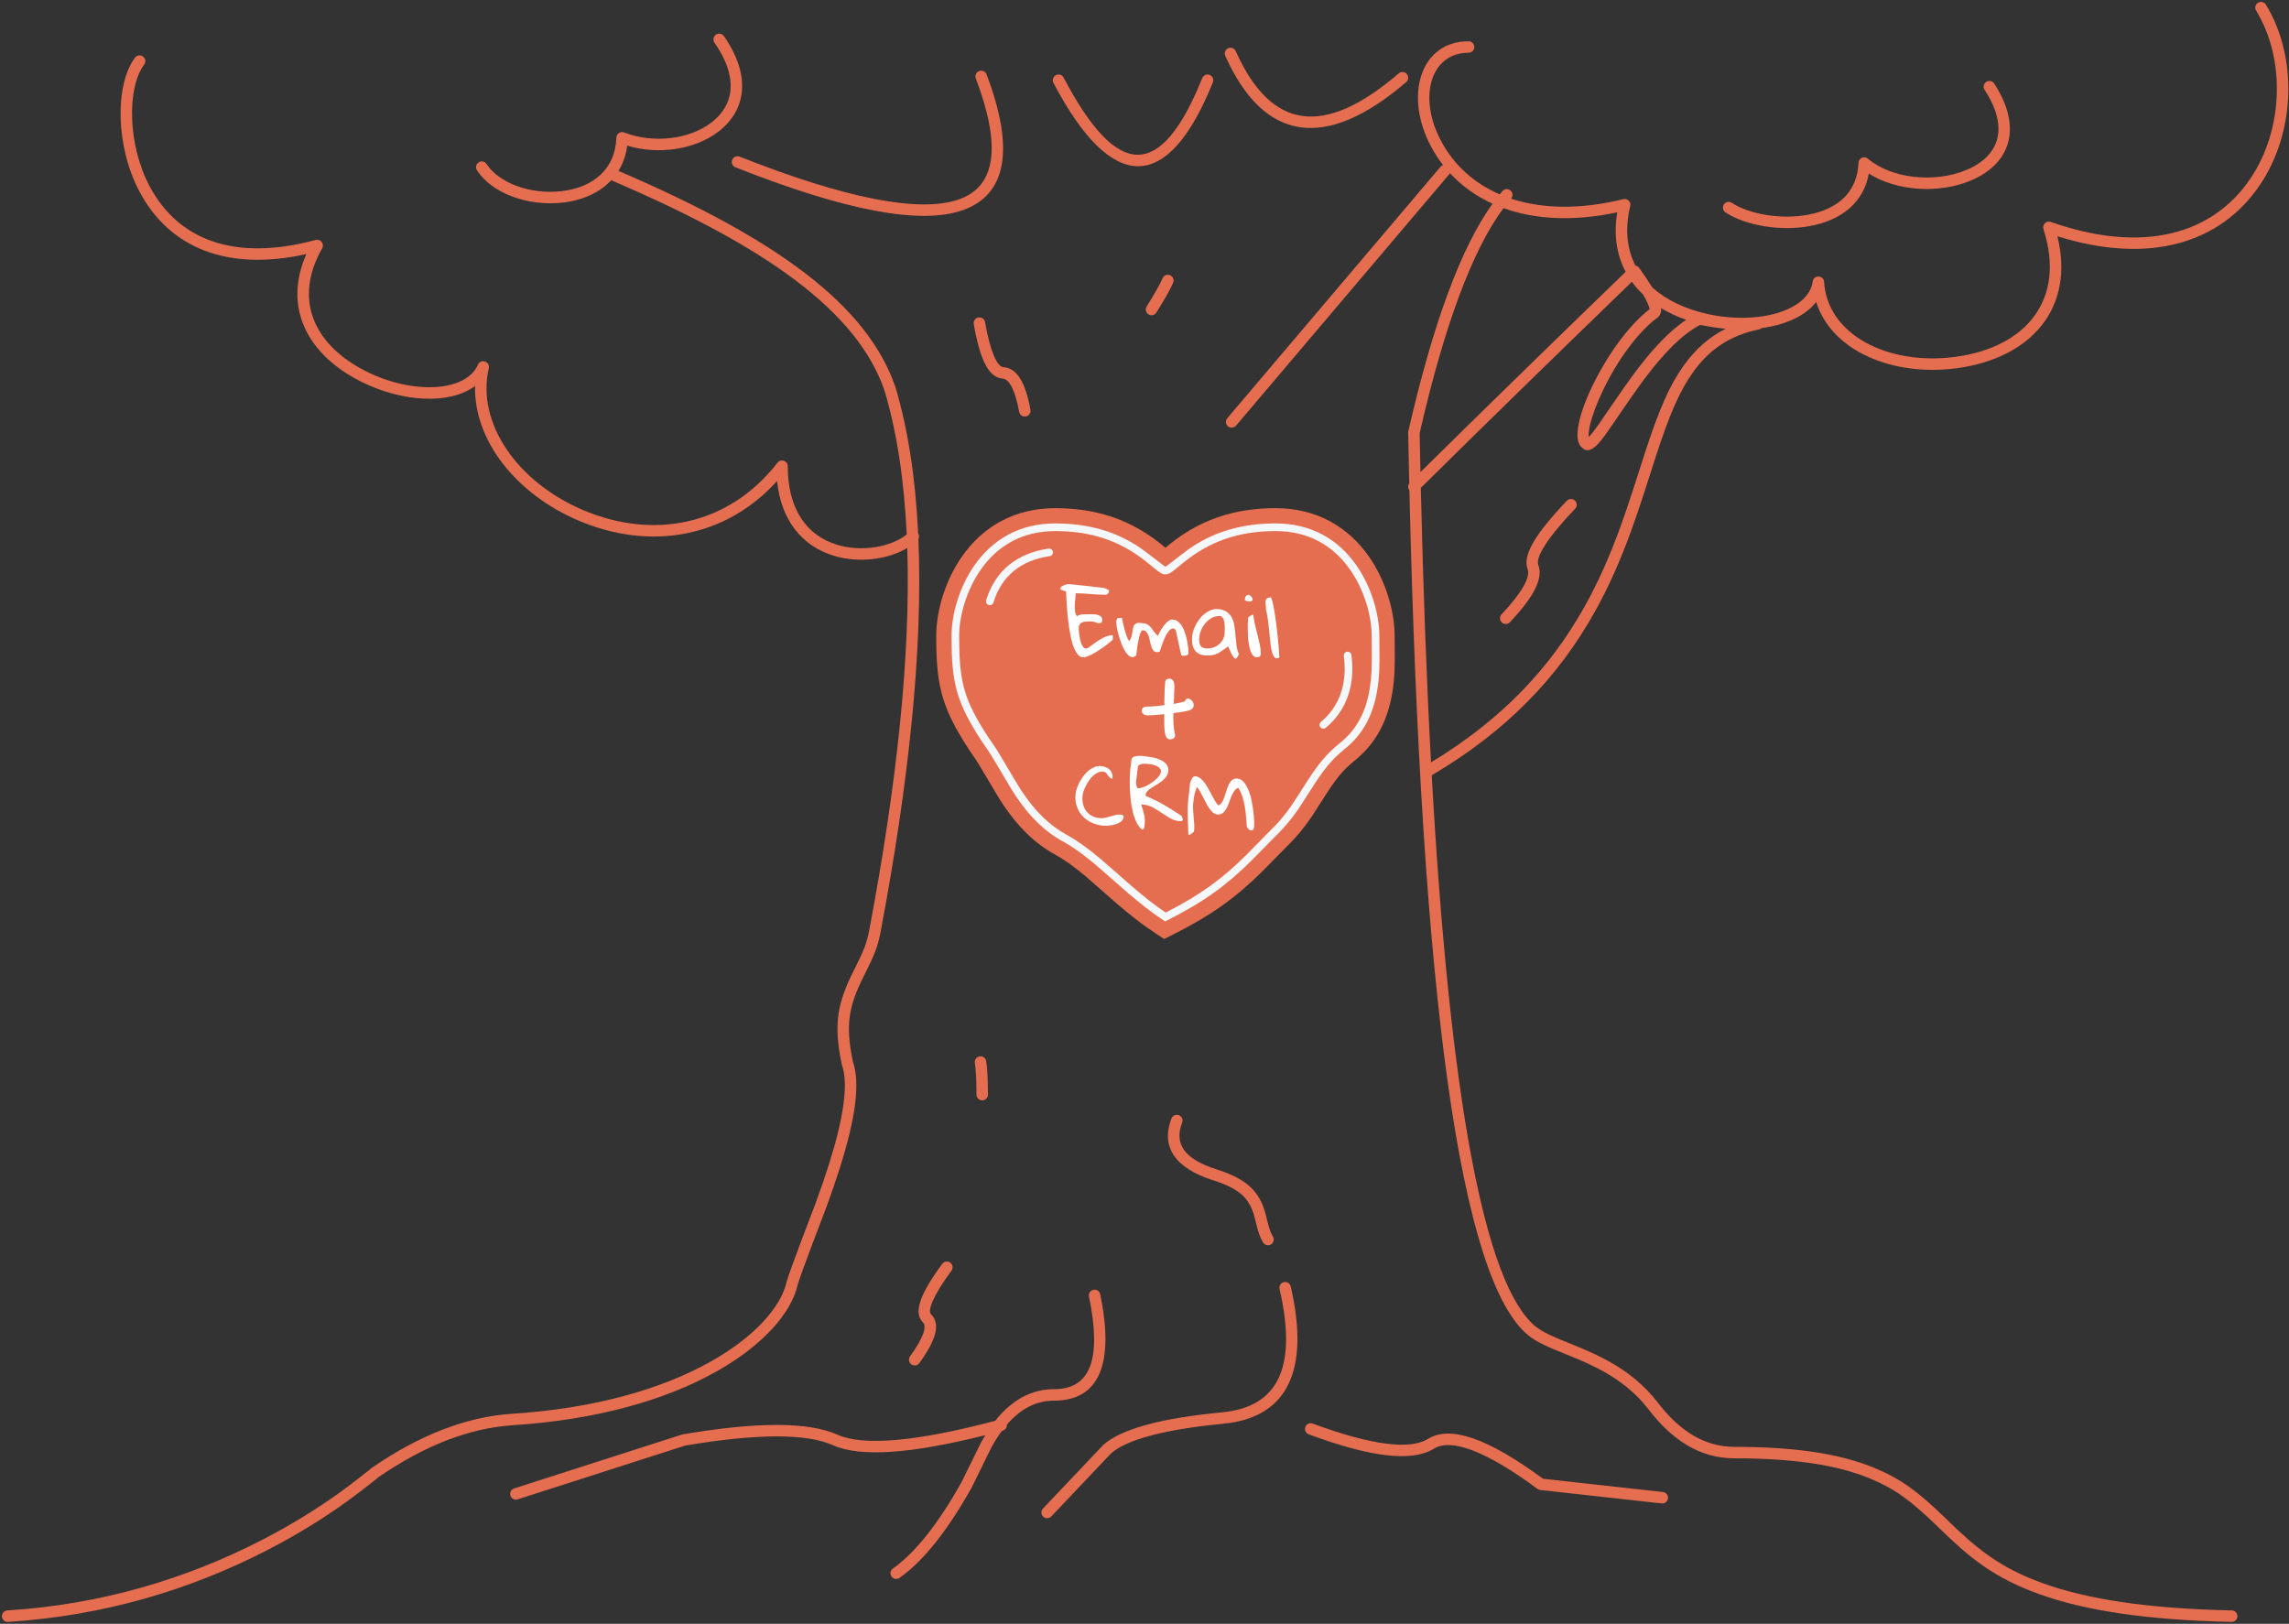 <?xml version="1.0" encoding="UTF-8"?>
<svg width="599px" height="425px" viewBox="0 0 599 425" version="1.1" xmlns="http://www.w3.org/2000/svg" xmlns:xlink="http://www.w3.org/1999/xlink">
    <rect x="0" y="0" width="599" height="425" fill="#333333" stroke="none"/>
    <!-- Generator: Sketch 55.1 (78136) - https://sketchapp.com -->
    <title>Love TREE </title>
    <desc>Created with Sketch.</desc>
    <g id="Page-1" stroke="none" stroke-width="1" fill="none" fill-rule="evenodd">
        <g id="Tree-illustration" transform="translate(-151, -460)">
            <g id="Love-TREE-" transform="translate(151, 460)">
                <path d="M461.029,85.857 C460.844,86.024 460.603,86.15 460.304,86.211 C452.764,87.771 447.339,91.411 443.069,97.385 C439.501,102.376 436.904,108.47 433.433,119.077 C432.831,120.915 430.714,127.534 430.361,128.624 C429.088,132.555 428.021,135.705 426.896,138.803 C424.007,146.755 420.962,153.654 417.274,160.241 C407.714,177.32 394.228,191.373 374.664,202.917 C379.43,288.04 388.56,336.294 401.808,347.155 C403.024,348.152 404.715,349.065 407.31,350.182 C408.408,350.654 412.781,352.425 413.699,352.811 C416.47,353.975 418.732,355.038 420.921,356.249 C426.093,359.113 430.34,362.572 433.83,367.112 C439.383,374.337 445.875,378.689 453.909,378.689 C470.096,378.689 481.706,380.548 490.558,384.222 C497.506,387.105 501.839,390.355 508.743,397.009 C509.027,397.283 510.249,398.464 510.574,398.777 C511.285,399.462 511.862,400.013 512.427,400.543 C519.357,407.052 525.313,411.018 534.471,414.341 C546.184,418.592 562.07,421.029 584.031,421.5 C584.86,421.518 585.517,422.204 585.5,423.032 C585.481,423.86 584.795,424.517 583.967,424.5 C561.704,424.022 545.504,421.537 533.447,417.161 C523.867,413.684 517.579,409.498 510.373,402.73 C509.798,402.19 509.212,401.631 508.492,400.938 C508.165,400.622 506.943,399.441 506.661,399.169 C500.004,392.753 495.936,389.702 489.408,386.993 C480.962,383.488 469.731,381.689 453.909,381.689 C444.763,381.689 437.516,376.83 431.452,368.941 C428.231,364.75 424.301,361.549 419.468,358.874 C417.387,357.722 415.217,356.702 412.537,355.576 C411.649,355.203 407.259,353.426 406.124,352.937 C403.292,351.719 401.39,350.692 399.906,349.475 C382.136,334.907 371.939,261.529 368.817,128.288 C368.408,127.765 368.395,127.034 368.776,126.498 C368.676,122.142 368.584,117.722 368.499,113.238 C368.499,113.116 368.51,112.994 368.537,112.875 C375.002,84.625 382.323,64.788 390.576,53.308 C386.24,51.336 382.5,48.642 379.441,45.332 C379.396,45.414 379.341,45.492 379.279,45.566 L323.458,111.402 C322.922,112.034 321.975,112.112 321.344,111.576 C320.712,111.04 320.634,110.094 321.17,109.462 L376.991,43.625 C377.165,43.419 377.384,43.272 377.621,43.186 C376.494,41.738 375.483,40.191 374.593,38.553 C367.343,25.208 371.587,10.793 384.316,10.807 C385.144,10.807 385.815,11.48 385.814,12.308 C385.813,13.137 385.141,13.807 384.312,13.807 C374.357,13.796 370.913,25.494 377.229,37.121 C380.544,43.224 385.723,47.961 392.451,50.864 C392.687,50.575 392.925,50.293 393.163,50.018 C393.706,49.392 394.653,49.324 395.279,49.866 C395.906,50.408 395.974,51.356 395.431,51.982 C395.428,51.985 395.425,51.989 395.422,51.993 C403.467,54.655 413.407,54.921 424.797,52.128 C425.889,51.86 426.877,52.844 426.613,53.937 C425.162,59.931 425.742,65.18 427.972,69.522 C428.343,69.586 428.692,69.788 428.933,70.122 C430.318,72.042 431.465,73.728 432.36,75.203 C435.939,78.471 440.854,80.838 446.772,82.164 C460.264,85.188 473.37,81.219 474.358,73.679 C474.595,71.875 477.236,71.97 477.343,73.786 C478.15,87.569 494.055,95.769 511.729,93.393 C530.278,90.9 540.676,78.324 534.745,59.974 C534.364,58.794 535.497,57.687 536.668,58.096 C560.68,66.497 578.946,61.46 588.89,46.747 C597.582,33.886 598.13,15.422 590.393,2.782 C589.96,2.075 590.182,1.152 590.889,0.719 C591.595,0.287 592.519,0.509 592.951,1.215 C601.307,14.866 600.722,34.599 591.376,48.427 C581.02,63.749 562.335,69.352 538.394,61.83 C543.061,80.673 531.438,93.771 512.129,96.366 C495.081,98.658 479.241,91.729 475.264,79.021 C472.489,82.66 467.277,85.026 461.029,85.857 Z M441.264,83.712 C438.871,82.874 436.666,81.847 434.676,80.642 C434.787,81.761 434.457,82.594 433.66,83.187 C428.585,86.964 423.309,94.216 419.513,102.094 C417.844,105.558 416.623,108.844 416.057,111.36 C415.789,112.556 415.679,113.532 415.727,114.212 C415.731,114.274 415.737,114.332 415.743,114.386 C416.385,113.753 417.257,112.64 418.463,110.93 C418.248,111.235 424.934,101.398 427.308,98.189 C432.231,91.538 436.747,86.69 441.264,83.712 Z M425.411,71.144 C423.073,66.738 422.224,61.494 423.217,55.568 C411.763,58.018 401.671,57.446 393.44,54.472 C385.336,65.393 377.996,85.043 371.503,113.366 C371.568,116.803 371.637,120.204 371.711,123.567 C387.422,108.062 405.322,90.588 425.411,71.144 Z M429.961,77.074 C428.87,76.042 427.892,74.932 427.035,73.747 C406.278,93.84 387.868,111.821 371.805,127.69 C372.418,153.958 373.31,177.909 374.478,199.533 C392.854,188.419 405.57,175.008 414.656,158.776 C418.257,152.343 421.239,145.589 424.076,137.779 C425.187,134.719 426.244,131.6 427.507,127.7 C427.857,126.619 429.976,119.993 430.581,118.144 C434.142,107.263 436.833,100.95 440.628,95.641 C443.642,91.425 447.219,88.237 451.584,86.039 C449.693,85.877 447.769,85.586 444.915,85.037 C440.139,87.518 435.215,92.55 429.72,99.974 C427.388,103.124 420.731,112.92 420.915,112.659 C419.579,114.553 418.608,115.788 417.789,116.581 C416.471,117.858 415.081,118.356 413.981,117.153 C409.037,113.273 420.652,89.323 431.659,80.938 C431.659,80.931 431.658,80.924 431.657,80.916 C431.621,80.539 431.431,79.943 431.075,79.168 C430.795,78.559 430.424,77.86 429.961,77.074 Z M237.277,139.898 C236.603,125.63 234.696,112.967 231.428,102.11 C224.282,81.546 200.784,64.673 160.414,47.379 C160.264,47.314 160.129,47.228 160.012,47.125 C156.977,50.402 152.505,52.436 147.159,53.032 C138.176,54.033 128.768,50.651 124.813,44.56 C124.362,43.865 124.56,42.936 125.254,42.485 C125.949,42.034 126.878,42.231 127.329,42.926 C130.596,47.958 138.881,50.936 146.827,50.05 C155.374,49.097 161.036,44.137 161.299,36.024 C161.333,34.99 162.378,34.3 163.341,34.674 C170.927,37.618 180.356,36.5 186.124,32.109 C192.326,27.387 193.145,19.995 186.972,11.169 C186.497,10.49 186.662,9.555 187.341,9.08 C188.02,8.605 188.955,8.77 189.43,9.449 C196.494,19.549 195.473,28.762 187.941,34.496 C181.8,39.171 172.293,40.584 164.135,38.118 C163.806,40.603 163.017,42.814 161.838,44.725 C202.799,62.3 226.76,79.537 234.281,101.185 C237.618,112.27 239.568,125.134 240.263,139.588 C240.556,140.044 240.576,140.621 240.331,141.091 C241.529,169.76 237.883,204.567 230.409,244.075 C229.725,247.69 228.733,250.15 226.435,254.7 C226.298,254.971 226.298,254.971 226.161,255.242 C222.121,263.248 221.169,267.998 223.168,277.781 C225.2,283.567 223.804,292.893 219.814,305.563 C218.802,308.777 217.638,312.154 216.29,315.834 C216.029,316.548 209.197,334.302 208.769,336.192 C207.025,343.884 199.365,352.273 187.512,358.948 C173.93,366.597 155.767,371.626 134.245,373.021 C122.878,373.758 111.142,378.285 99.032,386.634 C99.502,386.31 94.219,390.514 90.739,393.016 C84.635,397.403 77.775,401.67 70.027,405.67 C49.834,416.094 27.141,422.916 2.095,424.497 C1.268,424.549 0.555,423.921 0.503,423.095 C0.451,422.268 1.079,421.555 1.905,421.503 C26.513,419.95 48.808,413.247 68.651,403.004 C76.262,399.075 82.998,394.885 88.988,390.58 C92.379,388.142 97.693,383.913 97.33,384.164 C109.861,375.524 122.103,370.801 134.051,370.027 C155.141,368.66 172.868,363.752 186.04,356.334 C197.221,350.037 204.315,342.269 205.843,335.528 C206.328,333.391 213.332,315.189 213.473,314.803 C214.807,311.163 215.956,307.828 216.953,304.662 C220.77,292.541 222.091,283.631 220.309,278.695 L220.251,278.488 C218.072,267.897 219.148,262.482 223.483,253.891 C223.62,253.619 223.62,253.619 223.757,253.347 C225.937,249.031 226.843,246.784 227.461,243.517 C234.706,205.221 238.327,171.382 237.417,143.426 C232.277,146.482 224.691,147.439 218.199,145.458 C209.903,142.925 204.425,136.244 203.344,125.907 C189.69,140.968 169.855,144.12 151.387,136.25 C134.992,129.263 123.979,115.225 124.316,101.023 C117.84,105.895 105.432,105.384 94.455,99.865 C80.361,92.778 74.005,80.364 80.185,66.49 C59.171,71.178 44.313,64.664 36.587,50.31 C30.224,38.489 29.999,22.218 35.324,15.101 C35.82,14.438 36.76,14.303 37.423,14.799 C38.087,15.295 38.222,16.235 37.726,16.899 C33.171,22.988 33.378,38.02 39.229,48.888 C46.667,62.707 61.213,68.559 82.609,62.804 C83.895,62.458 84.96,63.835 84.303,64.994 C76.698,78.384 82.105,90.297 95.803,97.185 C108.051,103.343 121.94,102.608 125.07,95.453 C125.8,93.783 128.315,94.615 127.906,96.391 C124.611,110.68 135.336,126.148 152.563,133.49 C170.999,141.346 190.695,137.548 203.463,121.1 C204.339,119.972 206.148,120.591 206.148,122.02 C206.148,133.277 211.063,140.143 219.075,142.588 C225.425,144.527 233.038,143.228 237.277,139.898 Z M260.439,371.864 C264.792,366.383 269.935,363.589 275.839,363.589 C285.267,363.589 288.392,355.914 284.976,339.344 C284.809,338.533 285.331,337.739 286.143,337.572 C286.954,337.405 287.747,337.927 287.915,338.738 C291.658,356.898 287.713,366.589 275.839,366.589 C271.23,366.589 267.118,368.658 263.494,372.862 C263.561,373.576 263.106,374.256 262.389,374.449 C262.32,374.467 262.252,374.486 262.183,374.504 C261.21,375.816 260.275,377.294 259.376,378.938 L254.248,389.372 C247.885,400.718 241.616,408.589 235.388,412.985 C234.712,413.463 233.776,413.302 233.298,412.625 C232.82,411.948 232.981,411.012 233.658,410.534 C239.459,406.44 245.468,398.896 251.594,387.977 L256.713,377.558 C257.076,376.894 257.446,376.253 257.822,375.636 C238.302,380.533 225.081,381.445 217.966,378.253 C211.095,375.171 198.163,375.165 179.312,378.346 L135.459,392.428 C134.67,392.681 133.825,392.247 133.572,391.459 C133.319,390.67 133.753,389.825 134.541,389.572 L178.497,375.457 L178.705,375.406 C198.163,372.115 211.611,372.115 219.194,375.516 C225.877,378.515 239.702,377.344 260.439,371.864 Z M320.14,372.631 C304.759,374.112 294.923,376.749 290.776,380.365 L275.11,396.897 C274.54,397.499 273.591,397.524 272.99,396.954 C272.388,396.385 272.363,395.435 272.933,394.834 L288.646,378.251 L288.742,378.159 C293.487,373.967 303.808,371.189 319.853,369.645 C334.548,368.231 339.535,357.807 334.848,337.376 C334.663,336.568 335.167,335.764 335.974,335.578 C336.782,335.393 337.587,335.898 337.772,336.705 C342.819,358.707 336.93,371.015 320.14,372.631 Z M238.151,355 C241.69,350.126 242.575,347.152 241.534,346.123 C238.913,343.53 240.834,338.579 246.572,330.789 C247.063,330.122 248.002,329.979 248.669,330.47 C249.336,330.962 249.478,331.901 248.987,332.568 C244.207,339.057 242.668,343.025 243.644,343.99 C246.2,346.518 244.936,350.761 240.578,356.762 C240.091,357.433 239.153,357.582 238.483,357.095 C237.813,356.608 237.664,355.67 238.151,355 Z M306.554,292.746 C306.851,291.972 307.719,291.587 308.493,291.884 C309.266,292.181 309.652,293.049 309.354,293.822 C307.188,299.457 309.964,303.396 318.438,306.084 C326.376,308.603 329.582,311.948 331.125,317.516 C331.263,318.014 331.345,318.342 331.578,319.298 C332.131,321.569 332.461,322.57 333.109,323.653 C333.535,324.364 333.303,325.285 332.592,325.711 C331.881,326.136 330.96,325.904 330.535,325.193 C329.684,323.771 329.286,322.563 328.664,320.009 C328.439,319.085 328.36,318.773 328.234,318.317 C326.961,313.724 324.499,311.155 317.531,308.944 C307.584,305.788 303.673,300.24 306.554,292.746 Z M266.7,107.787 C265.649,101.969 264.058,99.201 262.368,99.087 C258.693,98.839 256.416,94.034 254.82,84.823 C254.678,84.007 255.225,83.23 256.042,83.089 C256.858,82.947 257.634,83.494 257.776,84.311 C259.127,92.109 260.964,95.986 262.57,96.094 C266.162,96.337 268.376,100.189 269.652,107.254 C269.799,108.069 269.258,108.85 268.443,108.997 C267.627,109.144 266.847,108.603 266.7,107.787 Z M392.946,160.785 C398.379,155.029 400.536,150.961 399.754,148.933 C398.367,145.338 401.865,139.615 410.023,131.07 C410.595,130.471 411.545,130.449 412.144,131.021 C412.743,131.593 412.765,132.543 412.193,133.142 C404.932,140.748 401.793,145.883 402.553,147.854 C403.918,151.393 401.33,156.272 395.128,162.844 C394.56,163.447 393.61,163.474 393.008,162.905 C392.405,162.337 392.378,161.387 392.946,160.785 Z M255.535,286.512 C255.515,282.413 255.369,279.632 255.111,278.24 C254.96,277.426 255.498,276.643 256.312,276.492 C257.127,276.341 257.909,276.879 258.06,277.693 C258.361,279.314 258.515,282.225 258.535,286.497 C258.539,287.325 257.871,288 257.043,288.004 C256.214,288.008 255.539,287.34 255.535,286.512 Z M300.063,80.218 C302.287,76.656 303.681,74.177 304.22,72.849 C304.531,72.082 305.406,71.712 306.173,72.023 C306.941,72.334 307.311,73.209 307,73.977 C306.376,75.514 304.921,78.102 302.608,81.807 C302.17,82.51 301.244,82.724 300.542,82.285 C299.839,81.846 299.625,80.921 300.063,80.218 Z M435.165,390.509 C435.989,390.6 436.582,391.342 436.491,392.165 C436.4,392.988 435.659,393.582 434.835,393.491 L403.068,389.975 C402.805,389.946 402.554,389.848 402.341,389.69 C388.872,379.732 379.748,376.371 375.244,379.16 C369.471,382.735 358.625,381.395 342.479,375.406 C341.702,375.118 341.306,374.255 341.594,373.478 C341.882,372.702 342.745,372.306 343.522,372.594 C358.836,378.274 368.958,379.524 373.665,376.609 C379.595,372.937 389.55,376.559 403.798,387.038 L435.165,390.509 Z M192.448,43.784 C191.678,43.479 191.3,42.608 191.605,41.838 C191.91,41.067 192.782,40.69 193.552,40.995 C221.554,52.074 240.757,55.759 250.931,52.186 C260.538,48.813 262.172,38.519 255.36,20.531 C255.067,19.756 255.457,18.891 256.232,18.597 C257.007,18.304 257.873,18.694 258.166,19.469 C265.494,38.82 263.572,50.927 251.925,55.017 C240.843,58.908 221.095,55.118 192.448,43.784 Z M515.675,47.277 C507.321,50.765 496.294,50.032 489.048,45.427 C487.717,52.92 482.007,57.598 473.68,59.155 C465.972,60.596 456.807,59.061 451.539,55.59 C450.848,55.134 450.656,54.204 451.112,53.512 C451.568,52.821 452.498,52.629 453.19,53.085 C457.777,56.108 466.153,57.51 473.129,56.206 C481.147,54.707 486.056,50.135 486.333,42.618 C486.379,41.365 487.852,40.718 488.806,41.533 C494.94,46.769 506.264,47.955 514.519,44.509 C523.324,40.833 525.781,33.393 519.34,23.51 C518.887,22.816 519.083,21.887 519.777,21.434 C520.471,20.982 521.401,21.178 521.853,21.872 C529.334,33.35 526.183,42.89 515.675,47.277 Z M275.672,21.698 C275.287,20.965 275.569,20.058 276.302,19.672 C277.035,19.287 277.942,19.569 278.328,20.302 C292.476,47.21 303.827,47.21 314.609,20.44 C314.918,19.671 315.792,19.299 316.56,19.609 C317.329,19.918 317.701,20.792 317.391,21.56 C305.619,50.79 290.97,50.79 275.672,21.698 Z M320.631,14.614 C320.292,13.858 320.63,12.97 321.386,12.631 C322.142,12.292 323.03,12.63 323.369,13.386 C332.64,34.065 346.45,36.015 366.023,19.217 C366.652,18.678 367.599,18.75 368.138,19.378 C368.678,20.007 368.606,20.954 367.977,21.494 C346.966,39.525 330.776,37.239 320.631,14.614 Z" id="Combined-Shape" fill="#E66E50" fill-rule="nonzero"></path>
                <g id="Heart" transform="translate(245, 133)">
                    <path d="M59.977,10.359 C57.779,8.56 56.576,7.652 54.656,6.436 C48.202,2.346 40.621,0 31.156,0 C20.559,0 12.219,4.747 6.654,12.772 C2.357,18.969 0,26.893 0,33.47 C0,45.654 1.224,51.374 7.209,61.066 C8.157,62.602 9.223,64.204 10.416,65.89 C11.208,67.007 15.789,75.039 17.522,77.614 C21.399,83.374 25.694,87.709 31.238,90.748 C33.654,92.073 36.091,93.836 39.106,96.372 C40.675,97.692 46.349,102.714 47.298,103.531 C50.895,106.63 53.947,109.012 57.223,111.173 L59.639,112.767 L62.224,111.467 C72.269,106.413 78.606,101.728 85.281,95.108 C86.122,94.274 86.897,93.486 88.127,92.222 C90.504,89.78 90.992,89.283 92.09,88.204 C93.72,86.602 95.176,84.923 96.563,83.084 C98.006,81.171 98.774,80.002 101.1,76.311 C104.427,71.033 106.282,68.66 109.479,66.088 C115.14,61.532 118.186,55.5 119.37,48.134 C119.954,44.498 120.05,41.571 119.977,35.951 C119.959,34.589 119.954,34.11 119.954,33.47 C119.954,26.893 117.597,18.969 113.299,12.772 C107.733,4.747 99.392,0 88.794,0 C79.329,0 71.748,2.346 65.296,6.436 C63.376,7.653 62.173,8.56 59.977,10.359 Z M59.977,16.318 C62.385,16.318 69.284,5 88.794,5 C108.305,5 114.954,23.834 114.954,33.47 C114.954,41.726 116.151,54.301 106.344,62.192 C97.884,69 96.397,76.961 88.585,84.638 C81.031,92.062 75.979,98.949 59.977,107 C49.518,100.099 42.474,91.206 33.642,86.364 C22.784,80.411 18.582,68.768 14.497,63 C13.353,61.386 12.348,59.872 11.463,58.439 C5.18,48.263 5,42.187 5,33.47 C5,23.834 11.649,5 31.156,5 C50.666,5 57.569,16.318 59.977,16.318 Z" id="Mask-Copy" fill="#E66E50" fill-rule="nonzero"></path>
                    <path d="M59.977,16.318 C57.569,16.318 50.666,5 31.156,5 C11.649,5 5,23.834 5,33.47 C5,42.187 5.18,48.263 11.463,58.439 C12.348,59.872 13.353,61.386 14.497,63 C18.582,68.768 22.784,80.411 33.642,86.364 C42.474,91.206 49.518,100.099 59.977,107 C75.979,98.949 81.031,92.062 88.585,84.638 C96.397,76.961 97.884,69 106.344,62.192 C116.151,54.301 114.954,41.726 114.954,33.47 C114.954,23.834 108.305,5 88.794,5 C69.284,5 62.385,16.318 59.977,16.318 Z" id="Mask-Copy" fill="#E66E50"></path>
                    <path d="M59.977,15.318 C60.204,15.318 65.079,11.309 67.437,9.814 C73.269,6.118 80.113,4 88.794,4 C98.025,4 105.166,8.064 110.012,15.052 C113.834,20.562 115.954,27.689 115.954,33.47 C115.954,34.134 115.959,34.622 115.977,36.003 C116.047,41.4 115.957,44.161 115.42,47.499 C114.383,53.956 111.788,59.095 106.971,62.971 C103.343,65.891 101.261,68.554 97.716,74.179 C95.454,77.769 94.72,78.885 93.37,80.675 C92.097,82.362 90.769,83.893 89.286,85.351 C88.159,86.459 87.661,86.966 85.261,89.433 C84.046,90.681 83.284,91.455 82.464,92.268 C76.077,98.603 70.078,103.037 60.426,107.893 L59.909,108.153 L59.426,107.835 C56.313,105.781 53.387,103.498 49.908,100.501 C48.996,99.714 43.297,94.67 41.681,93.311 C38.481,90.619 35.845,88.712 33.161,87.241 C28.248,84.547 24.389,80.652 20.841,75.381 C19.228,72.985 14.615,64.897 13.681,63.578 C12.534,61.959 11.515,60.426 10.612,58.965 C5.074,49.996 4,44.976 4,33.47 C4,27.689 6.119,20.562 9.941,15.052 C14.787,8.064 21.927,4 31.156,4 C39.837,4 46.682,6.118 52.515,9.814 C54.873,11.308 59.75,15.318 59.977,15.318 Z M51.214,98.985 C54.452,101.775 57.19,103.926 60.046,105.844 C69.198,101.19 74.927,96.926 81.056,90.848 C81.865,90.045 82.62,89.278 83.827,88.038 C86.24,85.558 86.742,85.048 87.884,83.925 C89.294,82.539 90.558,81.082 91.774,79.47 C93.077,77.742 93.793,76.652 96.024,73.112 C99.678,67.314 101.874,64.506 105.717,61.413 C110.111,57.877 112.481,53.184 113.446,47.182 C113.958,43.993 114.046,41.314 113.977,36.029 C113.959,34.639 113.954,34.146 113.954,33.47 C113.954,28.087 111.953,21.359 108.369,16.191 C103.883,9.723 97.341,6 88.794,6 C80.505,6 74.029,8.004 68.507,11.504 C66.744,12.622 65.662,13.451 63.387,15.322 C61.439,16.924 60.857,17.318 59.977,17.318 C59.097,17.318 58.515,16.924 56.566,15.322 C54.29,13.451 53.209,12.622 51.445,11.504 C45.922,8.005 39.445,6 31.156,6 C22.611,6 16.07,9.723 11.585,16.191 C8.001,21.359 6,28.087 6,33.47 C6,44.636 6.999,49.307 12.314,57.914 C13.194,59.339 14.189,60.836 15.313,62.422 C16.319,63.842 20.947,71.958 22.5,74.264 C25.884,79.292 29.525,82.966 34.122,85.487 C36.94,87.032 39.676,89.011 42.968,91.78 C44.608,93.159 50.319,98.214 51.214,98.985 Z M29.397,10.586 C29.944,10.508 30.451,10.888 30.529,11.435 C30.607,11.981 30.227,12.488 29.681,12.566 C22.349,13.616 17.126,17.612 14.977,24.678 C14.816,25.207 14.258,25.505 13.729,25.344 C13.201,25.183 12.903,24.625 13.064,24.096 C15.453,16.242 21.336,11.741 29.397,10.586 Z M101.942,57.482 C101.516,57.833 100.886,57.773 100.534,57.347 C100.183,56.921 100.243,56.291 100.669,55.939 C103.618,53.505 105.627,50.268 106.457,46.32 C106.943,44.005 107.022,41.459 106.663,38.69 C106.592,38.142 106.979,37.641 107.526,37.57 C108.074,37.499 108.576,37.885 108.647,38.433 C109.034,41.419 108.948,44.19 108.414,46.731 C107.489,51.131 105.235,54.764 101.942,57.482 Z" id="Combined-Shape" fill="#F5F8FA" fill-rule="nonzero"></path>
                    <path d="M66.875,51.502 C66.875,51.83 66.766,52.07 66.547,52.224 C66.329,52.377 65.971,52.505 65.475,52.608 C64.342,52.833 63.041,53.028 61.571,53.192 C61.551,53.519 61.541,53.98 61.541,54.574 C61.541,55.659 61.571,56.484 61.631,57.047 C61.69,57.61 61.78,58.209 61.899,58.844 C61.978,59.213 62.018,59.448 62.018,59.55 C62.018,59.694 61.939,59.806 61.78,59.888 C61.621,59.97 61.432,60.011 61.214,60.011 C60.757,60.011 60.469,59.612 60.349,58.813 C60.23,58.014 60.171,57.226 60.171,56.448 L60.171,53.376 C57.886,53.622 56.247,53.744 55.254,53.744 C55.016,53.744 54.792,53.678 54.584,53.545 C54.375,53.412 54.271,53.253 54.271,53.069 C54.271,52.802 54.36,52.628 54.539,52.546 C54.718,52.465 55.016,52.424 55.433,52.424 C56.545,52.424 58.135,52.29 60.2,52.024 L60.2,50.273 C60.2,49.475 60.225,48.553 60.275,47.508 C60.325,46.464 60.369,45.809 60.409,45.542 C60.449,45.256 60.628,45.112 60.945,45.112 C61.303,45.112 61.541,45.276 61.661,45.604 C61.78,45.932 61.839,46.28 61.839,46.648 C61.839,47.058 61.8,48.061 61.72,49.659 C61.68,50.13 61.641,50.857 61.601,51.84 C63.011,51.594 64.183,51.348 65.117,51.103 C65.276,51.062 65.41,50.923 65.519,50.688 C65.628,50.452 65.743,50.335 65.862,50.335 C66.08,50.335 66.304,50.463 66.532,50.719 C66.761,50.975 66.875,51.236 66.875,51.502 Z" id="+" stroke="#FFFFFF" fill="#FFFFFF" fill-rule="nonzero"></path>
                    <path d="M36.553,77.291 C36.553,76.798 36.622,76.262 36.761,75.683 C36.899,75.103 37.092,74.52 37.34,73.933 C37.587,73.347 37.886,72.774 38.236,72.216 C38.585,71.659 38.978,71.166 39.415,70.739 C39.852,70.311 40.326,69.971 40.836,69.717 C41.345,69.464 41.884,69.337 42.452,69.337 C42.918,69.337 43.355,69.398 43.763,69.522 C44.171,69.645 44.521,69.829 44.812,70.076 C45.103,70.322 45.333,70.63 45.5,70.999 C45.668,71.369 45.751,71.807 45.751,72.314 C45.431,72.314 45.173,72.231 44.976,72.064 C44.779,71.898 44.597,71.713 44.43,71.51 C44.262,71.307 44.08,71.126 43.883,70.967 C43.687,70.807 43.436,70.728 43.13,70.728 C42.678,70.728 42.245,70.844 41.83,71.075 C41.415,71.307 41.029,71.619 40.672,72.01 C40.315,72.401 40.002,72.843 39.732,73.336 C39.463,73.828 39.23,74.325 39.033,74.824 C38.836,75.324 38.684,75.813 38.574,76.291 C38.465,76.769 38.41,77.182 38.41,77.53 C38.41,78.284 38.523,78.99 38.749,79.649 C38.975,80.308 39.299,80.881 39.721,81.366 C40.144,81.851 40.668,82.232 41.294,82.507 C41.921,82.782 42.634,82.92 43.436,82.92 C43.945,82.92 44.43,82.844 44.888,82.692 C45.347,82.54 45.792,82.373 46.221,82.192 C46.651,82.011 47.077,81.84 47.499,81.681 C47.922,81.522 48.344,81.442 48.767,81.442 C48.825,81.442 48.909,81.446 49.018,81.453 C49.127,81.46 49.229,81.478 49.324,81.507 C49.418,81.536 49.502,81.583 49.575,81.649 C49.648,81.714 49.684,81.812 49.684,81.942 C49.684,82.463 49.484,82.905 49.083,83.268 C48.683,83.63 48.206,83.923 47.652,84.148 C47.099,84.372 46.523,84.535 45.926,84.637 C45.329,84.738 44.841,84.789 44.462,84.789 C43.355,84.789 42.321,84.611 41.36,84.256 C40.399,83.901 39.561,83.398 38.847,82.746 C38.134,82.094 37.573,81.308 37.165,80.388 C36.757,79.468 36.553,78.436 36.553,77.291 Z M50.121,69.402 C50.121,69.286 50.125,69.094 50.132,68.826 C50.139,68.558 50.143,68.275 50.143,67.978 C50.143,67.681 50.147,67.399 50.154,67.131 C50.161,66.863 50.165,66.678 50.165,66.577 C50.325,66.272 50.576,66.051 50.919,65.914 C51.261,65.776 51.632,65.682 52.033,65.631 C52.434,65.581 52.827,65.562 53.213,65.577 C53.599,65.591 53.916,65.599 54.163,65.599 C54.484,65.599 54.859,65.613 55.288,65.642 C55.718,65.671 56.148,65.725 56.577,65.805 C57.007,65.885 57.433,66.001 57.856,66.153 C58.278,66.305 58.653,66.501 58.981,66.74 C59.309,66.979 59.571,67.269 59.767,67.609 C59.964,67.95 60.062,68.352 60.062,68.815 C60.062,69.366 59.931,69.862 59.669,70.304 C59.407,70.746 59.083,71.159 58.697,71.543 C58.311,71.927 57.888,72.285 57.43,72.618 C56.971,72.952 56.548,73.278 56.162,73.596 C55.776,73.915 55.452,74.241 55.19,74.574 C54.928,74.908 54.797,75.27 54.797,75.661 C54.797,75.69 54.808,75.73 54.83,75.781 C54.851,75.831 54.862,75.864 54.862,75.878 C56.581,76.386 58.252,77.001 59.877,77.726 C61.501,78.45 63.099,79.233 64.672,80.073 C64.716,80.102 64.763,80.156 64.814,80.236 C64.865,80.316 64.913,80.41 64.956,80.518 C65,80.627 65.044,80.725 65.087,80.812 C65.131,80.899 65.153,80.971 65.153,81.029 C65.153,81.16 65.117,81.257 65.044,81.323 C64.971,81.388 64.884,81.438 64.782,81.475 C64.68,81.511 64.578,81.529 64.476,81.529 L64.213,81.529 C63.427,81.529 62.644,81.359 61.865,81.018 C61.086,80.678 60.303,80.297 59.516,79.877 C58.73,79.457 57.932,79.073 57.124,78.725 C56.315,78.378 55.474,78.204 54.6,78.204 L53.901,78.204 C54.134,78.74 54.342,79.218 54.524,79.638 C54.706,80.058 54.859,80.464 54.982,80.855 C55.106,81.246 55.201,81.641 55.267,82.04 C55.332,82.438 55.365,82.869 55.365,83.333 L55.365,83.691 C55.365,83.829 55.358,83.97 55.343,84.115 C55.328,84.26 55.285,84.39 55.212,84.506 C55.139,84.622 55.023,84.702 54.862,84.745 C54.265,84.398 53.73,83.858 53.256,83.126 C52.783,82.395 52.372,81.558 52.022,80.616 C51.672,79.674 51.377,78.675 51.137,77.617 C50.897,76.559 50.7,75.52 50.547,74.498 C50.394,73.477 50.285,72.521 50.22,71.63 C50.154,70.739 50.121,69.996 50.121,69.402 Z M52,70.771 C52,70.96 51.989,71.202 51.967,71.499 C51.946,71.796 51.942,72.1 51.956,72.412 C51.971,72.724 52.018,73.021 52.098,73.303 C52.179,73.586 52.313,73.828 52.503,74.031 C52.532,74.046 52.561,74.053 52.59,74.053 C52.605,74.067 52.641,74.075 52.699,74.075 C52.962,74.075 53.278,73.995 53.65,73.836 C54.021,73.676 54.411,73.466 54.819,73.205 C55.226,72.944 55.631,72.644 56.031,72.303 C56.432,71.963 56.792,71.612 57.113,71.249 C57.433,70.887 57.692,70.521 57.888,70.152 C58.085,69.782 58.183,69.445 58.183,69.141 C58.183,68.851 58.074,68.601 57.856,68.391 C57.637,68.181 57.375,68.011 57.069,67.881 C56.763,67.75 56.446,67.656 56.119,67.598 C55.791,67.54 55.525,67.511 55.321,67.511 C55.074,67.511 54.782,67.508 54.447,67.5 C54.112,67.493 53.781,67.515 53.453,67.566 C53.125,67.616 52.83,67.707 52.568,67.837 C52.306,67.968 52.124,68.163 52.022,68.424 L52.022,69.587 C52.022,69.84 52.018,70.076 52.011,70.293 C52.004,70.51 52,70.67 52,70.771 Z M66.027,75.444 C66.027,75.27 66.031,74.984 66.038,74.585 C66.045,74.187 66.049,73.767 66.049,73.325 C66.049,72.883 66.052,72.466 66.06,72.075 C66.067,71.684 66.071,71.409 66.071,71.249 C66.085,71.148 66.122,70.992 66.18,70.782 C66.238,70.572 66.307,70.365 66.387,70.163 C66.468,69.96 66.577,69.782 66.715,69.63 C66.854,69.478 67.025,69.402 67.229,69.402 C67.709,69.402 68.161,69.532 68.583,69.793 C69.006,70.054 69.413,70.398 69.807,70.825 C70.2,71.253 70.575,71.727 70.932,72.249 C71.289,72.771 71.642,73.289 71.992,73.803 C72.341,74.317 72.683,74.803 73.018,75.259 C73.353,75.715 73.688,76.081 74.023,76.357 C74.388,76.197 74.672,75.904 74.876,75.476 C75.079,75.049 75.247,74.556 75.378,73.999 C75.509,73.441 75.629,72.861 75.739,72.26 C75.848,71.659 75.997,71.104 76.186,70.597 C76.376,70.09 76.627,69.674 76.94,69.348 C77.253,69.022 77.687,68.859 78.24,68.859 C78.896,68.859 79.489,69.112 80.021,69.619 C80.553,70.126 81.03,70.771 81.452,71.554 C81.874,72.336 82.235,73.205 82.533,74.162 C82.832,75.118 83.083,76.038 83.287,76.922 C83.491,77.805 83.644,78.602 83.746,79.312 C83.848,80.022 83.899,80.529 83.899,80.834 C83.899,80.964 83.892,81.105 83.877,81.257 C83.863,81.409 83.826,81.547 83.768,81.67 C83.71,81.793 83.615,81.888 83.484,81.953 C83.353,82.018 83.163,82.014 82.916,81.942 C82.843,81.927 82.759,81.888 82.665,81.822 C82.57,81.757 82.472,81.674 82.37,81.572 C82.268,81.471 82.18,81.373 82.107,81.279 C82.035,81.185 81.998,81.102 81.998,81.029 C81.867,80.319 81.721,79.53 81.561,78.66 C81.401,77.791 81.201,76.911 80.96,76.02 C80.72,75.129 80.418,74.263 80.054,73.423 C79.69,72.582 79.238,71.858 78.699,71.249 C78.277,71.481 77.945,71.832 77.705,72.303 C77.465,72.774 77.264,73.289 77.104,73.846 C76.944,74.404 76.798,74.973 76.667,75.552 C76.536,76.132 76.361,76.657 76.143,77.128 C75.924,77.599 75.648,77.987 75.313,78.291 C74.978,78.595 74.526,78.747 73.958,78.747 C73.565,78.747 73.182,78.62 72.811,78.367 C72.439,78.113 72.079,77.78 71.729,77.367 C71.38,76.954 71.041,76.498 70.713,75.998 C70.386,75.498 70.065,75.005 69.752,74.52 C69.439,74.035 69.133,73.582 68.834,73.162 C68.536,72.742 68.234,72.408 67.928,72.162 C67.811,72.611 67.72,73.006 67.655,73.347 C67.589,73.687 67.538,74.017 67.502,74.335 C67.465,74.654 67.443,74.98 67.436,75.313 C67.429,75.647 67.425,76.016 67.425,76.422 C67.425,77.03 67.476,77.635 67.578,78.236 C67.68,78.838 67.789,79.435 67.906,80.029 C68.022,80.623 68.135,81.221 68.245,81.822 C68.354,82.424 68.408,83.029 68.408,83.637 L68.408,83.811 C68.379,83.854 68.321,83.923 68.234,84.017 C68.146,84.112 68.055,84.209 67.961,84.311 C67.866,84.412 67.768,84.503 67.666,84.582 C67.564,84.662 67.491,84.716 67.447,84.745 C67.433,84.76 67.403,84.767 67.36,84.767 C67.316,84.782 67.272,84.789 67.229,84.789 C67.199,84.789 67.163,84.782 67.119,84.767 C67.076,84.753 67.039,84.745 67.01,84.745 C66.908,83.905 66.799,83.108 66.682,82.355 C66.566,81.601 66.46,80.855 66.366,80.116 C66.271,79.377 66.191,78.631 66.125,77.878 C66.06,77.124 66.027,76.313 66.027,75.444 Z" id="CRM" fill="#FFFFFF" fill-rule="nonzero" transform="translate(60.226, 75.181) rotate(6) translate(-60.226, -75.181) "></path>
                    <path d="M33.975,21.748 C33.901,21.748 33.795,21.73 33.656,21.694 C33.516,21.657 33.373,21.614 33.226,21.563 C33.08,21.512 32.94,21.462 32.808,21.411 C32.676,21.36 32.588,21.32 32.544,21.291 C32.529,21.262 32.522,21.233 32.522,21.204 C32.507,21.175 32.5,21.139 32.5,21.095 C32.5,20.892 32.581,20.718 32.742,20.573 C32.904,20.428 33.091,20.309 33.303,20.214 C33.516,20.12 33.725,20.048 33.931,19.997 C34.136,19.946 34.297,19.913 34.415,19.899 L34.899,19.899 C35.251,19.928 35.699,19.971 36.242,20.029 C36.785,20.087 37.361,20.149 37.969,20.214 C38.578,20.28 39.195,20.345 39.818,20.41 C40.442,20.475 41.007,20.541 41.513,20.606 C42.019,20.671 42.445,20.722 42.79,20.758 C43.134,20.794 43.336,20.813 43.395,20.813 C43.512,20.827 43.663,20.852 43.846,20.889 C44.029,20.925 44.217,20.983 44.407,21.063 C44.598,21.142 44.774,21.237 44.936,21.346 C45.097,21.454 45.214,21.588 45.288,21.748 C45.17,21.98 45.068,22.158 44.98,22.281 C44.892,22.404 44.796,22.499 44.693,22.564 C44.591,22.629 44.484,22.662 44.374,22.662 L43.967,22.662 C43.351,22.662 42.731,22.64 42.107,22.596 C41.484,22.553 40.864,22.509 40.247,22.466 C39.631,22.422 39.011,22.379 38.388,22.335 C37.764,22.292 37.137,22.27 36.506,22.27 C36.506,22.531 36.473,22.923 36.407,23.445 C36.341,23.967 36.289,24.518 36.253,25.098 C36.216,25.678 36.231,26.255 36.297,26.828 C36.363,27.4 36.528,27.883 36.792,28.274 C37.305,27.97 37.841,27.81 38.399,27.796 C38.956,27.781 39.521,27.774 40.093,27.774 L41.04,27.774 C41.421,27.774 41.792,27.817 42.151,27.904 C42.511,27.991 42.815,28.137 43.065,28.34 C43.314,28.543 43.439,28.847 43.439,29.253 C43.439,29.543 43.38,29.761 43.263,29.906 C43.145,30.051 42.874,30.123 42.448,30.123 C42.404,30.123 42.313,30.102 42.173,30.058 C42.034,30.015 41.887,29.964 41.733,29.906 C41.579,29.848 41.436,29.797 41.304,29.754 C41.172,29.71 41.084,29.688 41.04,29.688 C41.025,29.688 40.97,29.685 40.875,29.677 C40.779,29.67 40.666,29.667 40.534,29.667 C40.402,29.667 40.273,29.663 40.148,29.656 C40.024,29.648 39.925,29.645 39.851,29.645 C39.514,29.645 39.187,29.667 38.872,29.71 C38.556,29.754 38.281,29.841 38.046,29.971 C37.812,30.102 37.625,30.29 37.485,30.537 C37.346,30.783 37.276,31.102 37.276,31.494 C37.276,31.624 37.291,31.849 37.32,32.168 C37.35,32.487 37.39,32.839 37.441,33.223 C37.493,33.608 37.562,34.003 37.65,34.409 C37.738,34.815 37.856,35.189 38.002,35.529 C38.149,35.87 38.314,36.153 38.498,36.378 C38.681,36.603 38.905,36.715 39.169,36.715 C39.198,36.715 39.272,36.708 39.389,36.693 C39.506,36.679 39.58,36.671 39.609,36.671 C40.108,36.338 40.611,35.975 41.117,35.584 C41.623,35.192 42.148,34.826 42.691,34.485 C43.233,34.144 43.798,33.854 44.385,33.615 C44.972,33.376 45.581,33.256 46.212,33.256 L46.212,34.322 C46.212,34.38 46.069,34.54 45.783,34.801 C45.497,35.062 45.123,35.366 44.66,35.714 C44.198,36.062 43.681,36.432 43.109,36.824 C42.536,37.215 41.964,37.574 41.392,37.901 C40.82,38.227 40.273,38.499 39.752,38.716 C39.231,38.934 38.795,39.043 38.443,39.043 C37.944,39.043 37.5,38.821 37.111,38.379 C36.722,37.937 36.374,37.349 36.066,36.617 C35.757,35.885 35.501,35.04 35.295,34.083 C35.09,33.125 34.91,32.139 34.756,31.124 C34.602,30.109 34.477,29.097 34.382,28.089 C34.286,27.081 34.209,26.15 34.151,25.294 C34.092,24.438 34.052,23.695 34.03,23.064 C34.008,22.433 33.989,21.995 33.975,21.748 Z M47.115,29.862 C47.115,29.5 47.177,29.217 47.302,29.014 C47.426,28.811 47.694,28.709 48.105,28.709 C48.149,28.709 48.233,28.713 48.358,28.72 C48.483,28.727 48.56,28.731 48.589,28.731 C48.692,29.181 48.798,29.67 48.908,30.2 C49.018,30.729 49.147,31.262 49.294,31.798 C49.44,32.335 49.605,32.864 49.789,33.387 C49.972,33.909 50.196,34.38 50.46,34.801 C50.724,34.525 50.915,34.199 51.032,33.822 C51.15,33.445 51.238,33.064 51.296,32.68 C51.355,32.295 51.41,31.925 51.461,31.57 C51.513,31.215 51.619,30.91 51.781,30.656 C51.942,30.403 52.18,30.218 52.496,30.102 C52.811,29.986 53.248,29.986 53.806,30.102 C54.422,30.102 54.913,30.214 55.28,30.439 C55.647,30.664 55.966,30.946 56.238,31.287 C56.509,31.628 56.773,31.991 57.03,32.375 C57.287,32.759 57.613,33.104 58.009,33.408 L58.34,32.701 C58.472,32.418 58.637,32.121 58.835,31.809 C59.033,31.498 59.246,31.186 59.473,30.874 C59.701,30.562 59.939,30.279 60.188,30.026 C60.438,29.772 60.695,29.561 60.959,29.395 C61.223,29.228 61.48,29.144 61.729,29.144 C62.331,29.144 62.852,29.329 63.292,29.699 C63.732,30.069 64.11,30.533 64.425,31.091 C64.741,31.65 65.001,32.273 65.207,32.962 C65.412,33.651 65.573,34.315 65.691,34.953 C65.808,35.591 65.893,36.175 65.944,36.704 C65.995,37.233 66.021,37.614 66.021,37.846 C66.021,38.035 65.977,38.18 65.889,38.281 C65.801,38.383 65.691,38.459 65.559,38.51 C65.427,38.56 65.284,38.593 65.13,38.608 C64.976,38.622 64.832,38.629 64.7,38.629 C64.671,38.629 64.627,38.626 64.568,38.618 C64.51,38.611 64.444,38.6 64.37,38.586 C64.312,38.571 64.231,38.55 64.128,38.521 L62.698,32.016 C62.698,31.973 62.639,31.889 62.521,31.766 C62.404,31.643 62.316,31.566 62.257,31.537 C62.213,31.537 62.177,31.53 62.147,31.516 C62.118,31.516 62.096,31.512 62.081,31.505 C62.067,31.498 62.052,31.494 62.037,31.494 C61.729,31.494 61.439,31.617 61.168,31.864 C60.896,32.11 60.643,32.422 60.409,32.799 C60.174,33.176 59.954,33.597 59.748,34.061 C59.543,34.525 59.359,34.985 59.198,35.442 C59.037,35.899 58.893,36.32 58.769,36.704 C58.644,37.088 58.545,37.382 58.472,37.585 C58.413,37.614 58.296,37.64 58.119,37.661 C57.943,37.683 57.826,37.694 57.767,37.694 C57.356,37.694 57.041,37.552 56.821,37.27 C56.601,36.987 56.421,36.635 56.282,36.215 C56.142,35.794 56.025,35.334 55.929,34.833 C55.834,34.333 55.717,33.872 55.577,33.452 C55.438,33.031 55.247,32.68 55.005,32.397 C54.763,32.114 54.422,31.973 53.982,31.973 C53.82,31.973 53.666,32.132 53.519,32.451 C53.373,32.77 53.241,33.173 53.123,33.658 C53.006,34.144 52.896,34.666 52.793,35.225 C52.69,35.783 52.606,36.305 52.54,36.791 C52.474,37.277 52.426,37.687 52.397,38.02 L52.353,38.521 C52.324,38.564 52.265,38.611 52.177,38.662 C52.089,38.713 51.997,38.767 51.902,38.825 C51.806,38.883 51.711,38.927 51.616,38.956 C51.52,38.985 51.45,38.999 51.406,38.999 C50.996,38.999 50.599,38.814 50.218,38.444 C49.836,38.075 49.488,37.596 49.172,37.009 C48.857,36.421 48.571,35.772 48.314,35.062 C48.057,34.351 47.841,33.655 47.665,32.973 C47.489,32.292 47.353,31.675 47.258,31.124 C47.162,30.573 47.115,30.152 47.115,29.862 Z M76.388,36.193 C75.83,36.57 75.35,36.907 74.946,37.204 C74.542,37.502 74.15,37.752 73.768,37.955 C73.387,38.158 72.98,38.31 72.547,38.412 C72.114,38.513 71.582,38.564 70.951,38.564 C69.587,38.564 68.574,38.205 67.914,37.487 C67.254,36.769 66.923,35.7 66.923,34.278 C66.923,33.727 66.997,33.154 67.144,32.56 C67.29,31.965 67.507,31.374 67.793,30.787 C68.079,30.2 68.42,29.641 68.816,29.112 C69.212,28.582 69.66,28.115 70.159,27.709 C70.658,27.303 71.19,26.98 71.755,26.741 C72.32,26.501 72.917,26.382 73.548,26.382 C74.605,26.483 75.434,26.741 76.036,27.154 C76.637,27.567 77.092,28.097 77.4,28.742 C77.708,29.387 77.921,30.105 78.038,30.896 C78.156,31.686 78.247,32.502 78.314,33.343 C78.38,34.184 78.464,35.025 78.567,35.867 C78.669,36.708 78.882,37.484 79.205,38.194 C79.014,38.673 78.834,39.01 78.666,39.206 C78.497,39.402 78.31,39.434 78.104,39.304 C77.899,39.173 77.661,38.854 77.389,38.347 C77.118,37.839 76.784,37.121 76.388,36.193 Z M68.794,34.322 C68.794,35.149 68.952,35.754 69.267,36.138 C69.583,36.523 70.144,36.715 70.951,36.715 C71.553,36.715 72.129,36.61 72.679,36.4 C73.229,36.189 73.71,35.899 74.121,35.529 C74.531,35.16 74.862,34.714 75.111,34.191 C75.361,33.669 75.485,33.089 75.485,32.451 C75.485,32.19 75.493,31.824 75.507,31.353 C75.522,30.881 75.493,30.413 75.419,29.949 C75.346,29.485 75.206,29.083 75.001,28.742 C74.796,28.401 74.487,28.231 74.077,28.231 C73.314,28.231 72.609,28.423 71.964,28.807 C71.318,29.192 70.76,29.681 70.291,30.276 C69.821,30.87 69.455,31.527 69.19,32.244 C68.926,32.962 68.794,33.655 68.794,34.322 Z M81.516,30.841 C81.516,30.754 81.52,30.613 81.527,30.417 C81.534,30.221 81.542,30.015 81.549,29.797 C81.556,29.58 81.564,29.369 81.571,29.166 C81.578,28.963 81.582,28.818 81.582,28.731 C81.743,28.499 81.952,28.311 82.209,28.166 C82.466,28.02 82.727,27.904 82.991,27.817 C83.035,28.601 83.159,29.435 83.365,30.319 C83.57,31.204 83.79,32.092 84.025,32.984 C84.26,33.876 84.469,34.757 84.652,35.627 C84.836,36.497 84.927,37.31 84.927,38.064 C84.927,38.716 84.59,39.043 83.915,39.043 C83.504,39.043 83.159,38.876 82.881,38.542 C82.602,38.209 82.378,37.785 82.209,37.27 C82.041,36.755 81.905,36.182 81.802,35.551 C81.699,34.92 81.63,34.3 81.593,33.691 C81.556,33.082 81.534,32.524 81.527,32.016 C81.52,31.508 81.516,31.117 81.516,30.841 Z M81.824,22.683 C82.103,22.799 82.338,22.988 82.528,23.249 C82.719,23.51 82.804,23.746 82.782,23.956 C82.76,24.166 82.594,24.311 82.286,24.391 C81.978,24.471 81.465,24.388 80.746,24.141 C80.746,23.749 80.823,23.409 80.977,23.119 C81.131,22.828 81.413,22.683 81.824,22.683 Z M86.314,26.686 C86.314,26.266 86.285,25.856 86.226,25.457 C86.167,25.058 86.153,24.703 86.182,24.391 C86.211,24.079 86.325,23.829 86.523,23.641 C86.721,23.452 87.084,23.358 87.613,23.358 C87.774,23.691 87.932,24.199 88.086,24.881 C88.24,25.562 88.39,26.345 88.537,27.23 C88.684,28.115 88.823,29.076 88.955,30.113 C89.087,31.149 89.208,32.19 89.318,33.234 C89.429,34.278 89.524,35.305 89.605,36.312 C89.685,37.32 89.748,38.238 89.792,39.064 C89.307,39.383 88.919,39.405 88.625,39.13 C88.332,38.854 88.09,38.386 87.899,37.727 C87.708,37.067 87.561,36.262 87.459,35.312 C87.356,34.362 87.257,33.376 87.161,32.353 C87.066,31.331 86.952,30.323 86.82,29.329 C86.688,28.336 86.52,27.455 86.314,26.686 Z" id="Email" fill="#FFFFFF" fill-rule="nonzero"></path>
                </g>
            </g>
        </g>
    </g>
</svg>